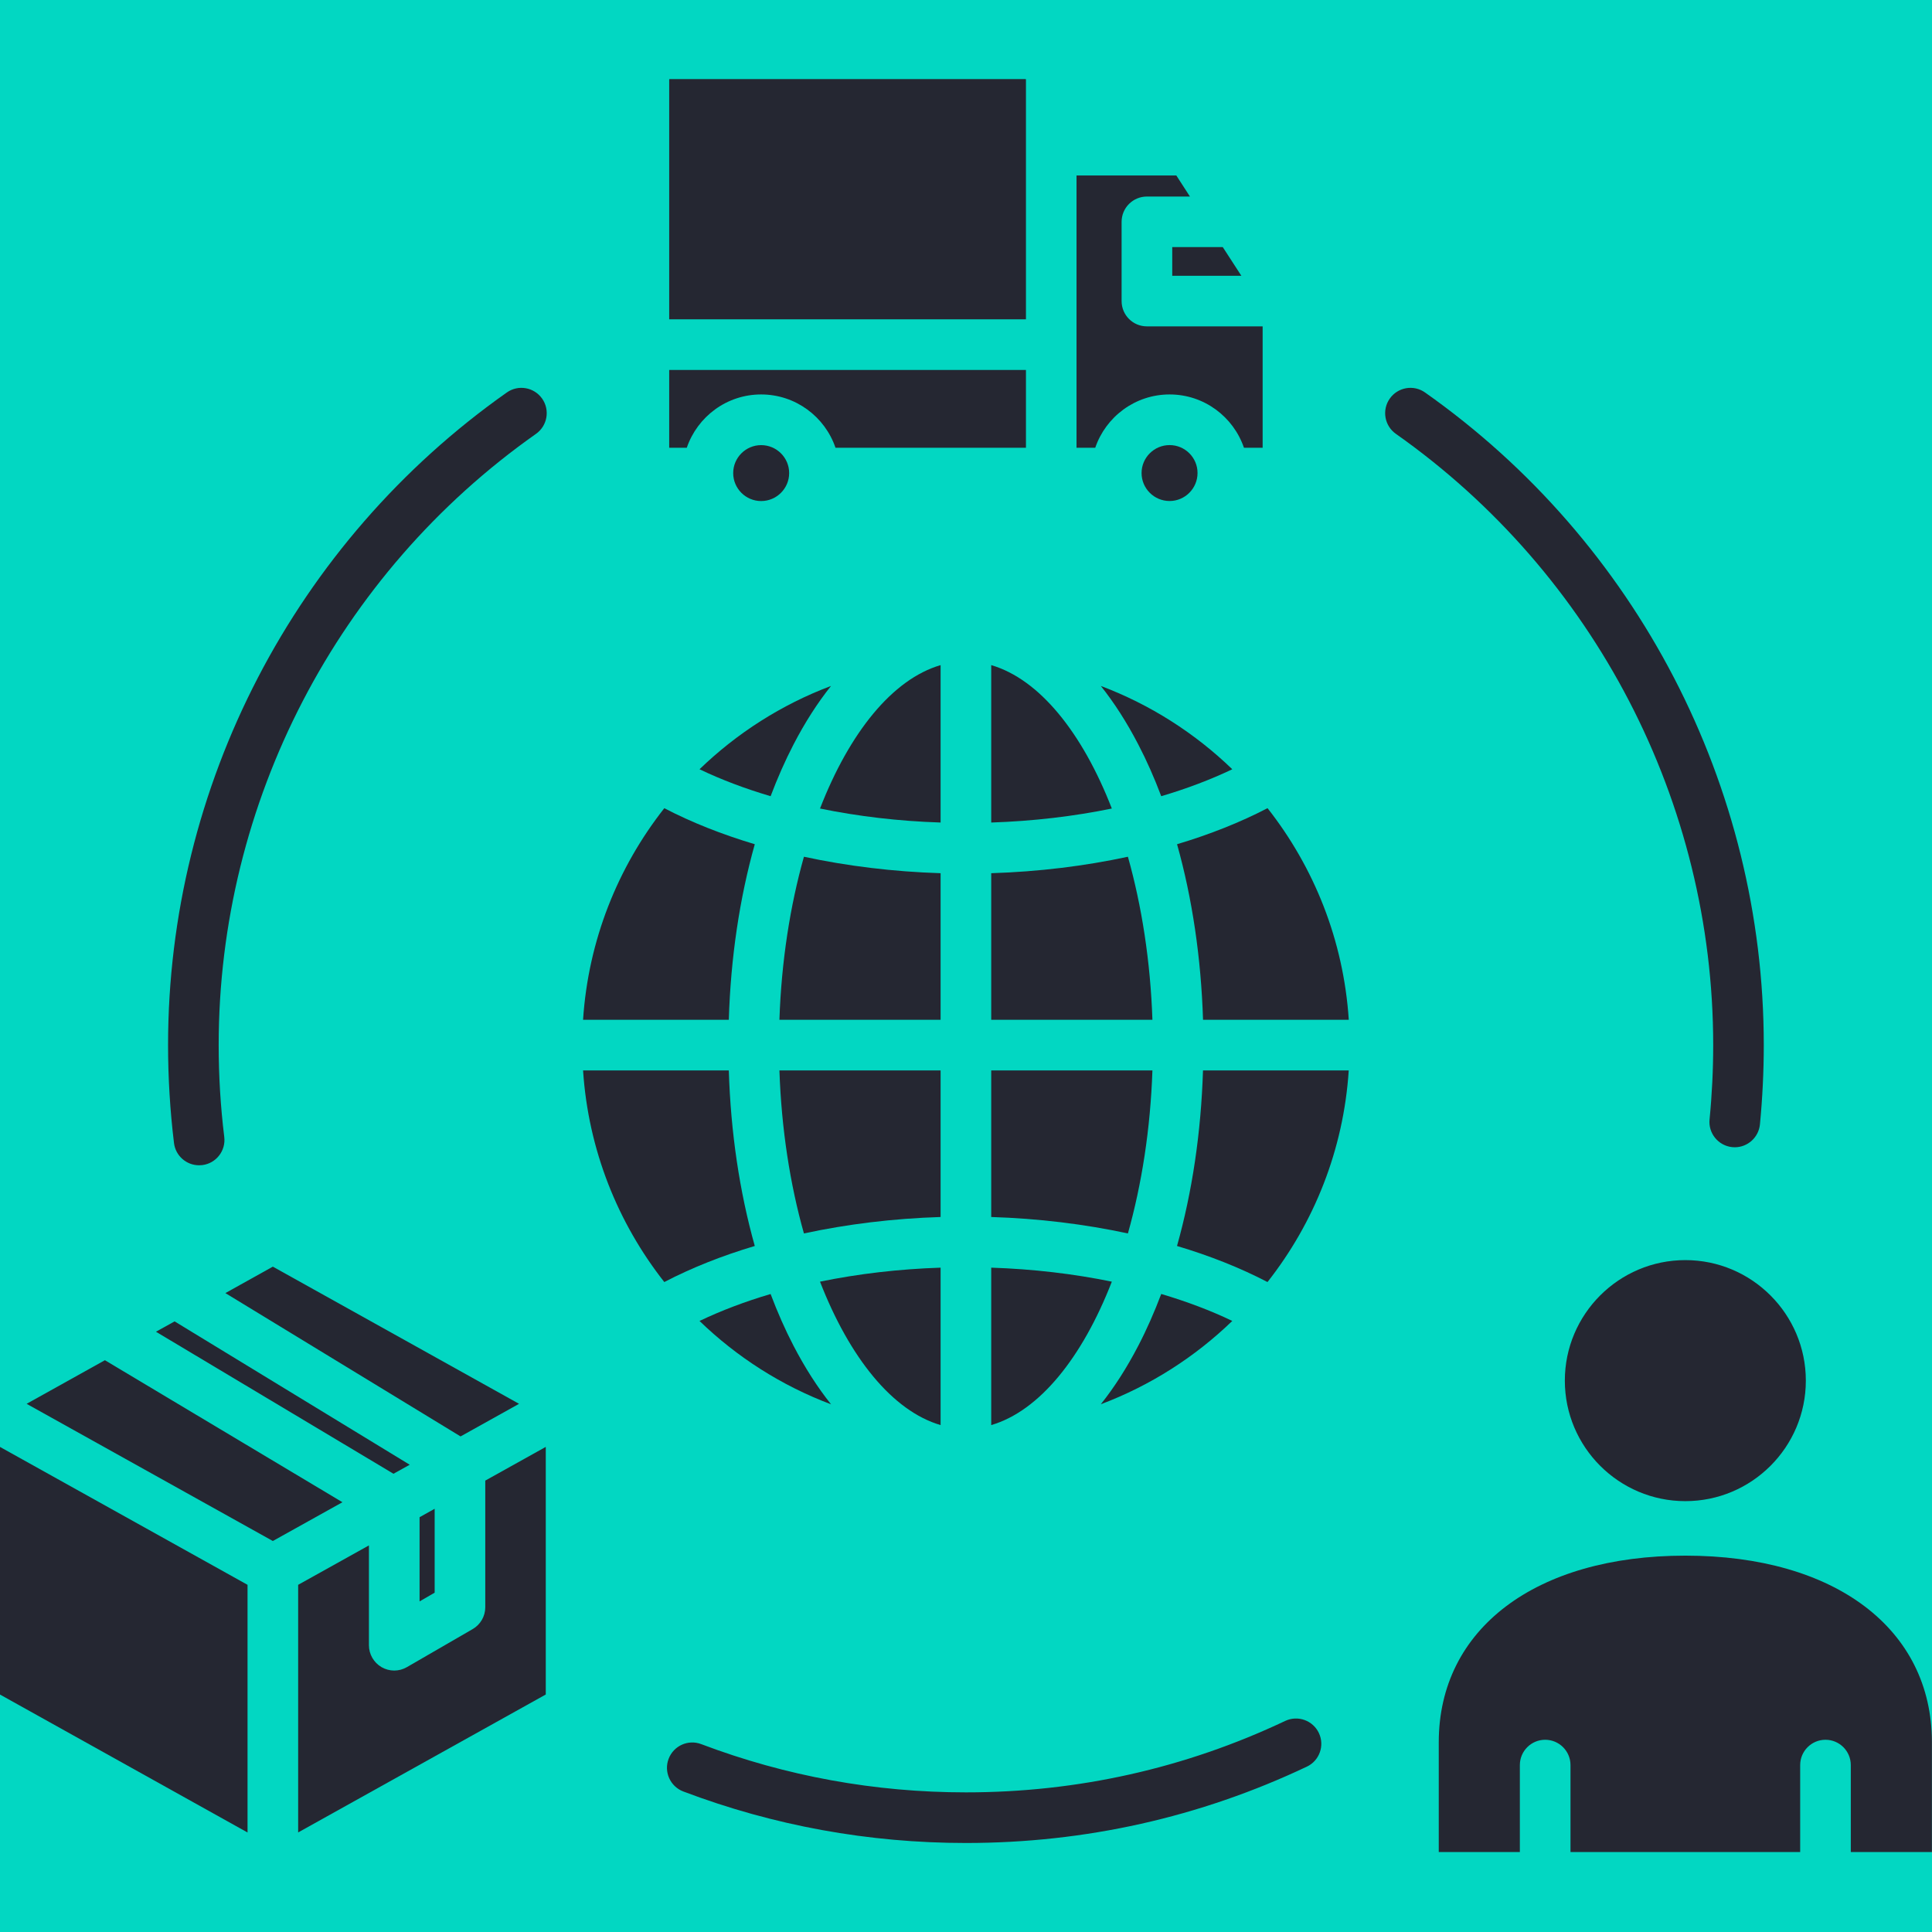 <svg xmlns="http://www.w3.org/2000/svg" xmlns:xlink="http://www.w3.org/1999/xlink" width="500" zoomAndPan="magnify" viewBox="0 0 375 375" height="500" preserveAspectRatio="xMidYMid meet" version="1.0"><defs><clipPath id="d0cc817f02"><path d="M 129 15.234 L 200 15.234 L 200 62 L 129 62 Z M 129 15.234 " clip-rule="nonzero"/></clipPath><clipPath id="aa236c39d0"><path d="M 279 301 L 375 301 L 375 359.484 L 279 359.484 Z M 279 301 " clip-rule="nonzero"/></clipPath></defs><rect x="-37.5" width="450" fill="#ffffff" y="-37.5" height="450" fill-opacity="1"/><rect x="-37.5" width="450" fill="#02d7c2" y="-37.5" height="450" fill-opacity="1"/><path fill="#252732" d="M 342.348 202.852 C 342.348 152.555 317.766 105.195 276.598 76.18 C 274.379 74.613 271.316 75.148 269.754 77.367 C 268.191 79.586 268.723 82.648 270.941 84.211 C 309.508 111.387 332.531 155.738 332.531 202.852 C 332.531 207.668 332.293 212.523 331.824 217.285 C 331.555 219.98 333.527 222.387 336.23 222.66 C 336.395 222.676 336.559 222.684 336.715 222.684 C 339.211 222.684 341.348 220.785 341.602 218.254 C 342.094 213.168 342.348 207.984 342.348 202.852 Z M 342.348 202.852 " fill-opacity="1" fill-rule="evenodd"/><path fill="#252732" d="M 239.188 149.312 C 231.934 142.305 223.273 136.762 213.668 133.141 C 216.281 136.418 218.719 140.215 220.945 144.508 C 222.586 147.66 224.066 151.016 225.395 154.543 C 230.34 153.078 234.98 151.328 239.188 149.312 Z M 239.188 149.312 " fill-opacity="1" fill-rule="evenodd"/><path fill="#252732" d="M 246.027 156.863 C 240.746 159.613 234.832 161.961 228.465 163.863 C 231.41 174.336 233.129 185.91 233.508 197.938 L 261.797 197.938 C 260.781 182.496 255.051 168.332 246.027 156.863 Z M 246.027 156.863 " fill-opacity="1" fill-rule="evenodd"/><path fill="#252732" d="M 261.789 207.766 L 233.5 207.766 C 233.129 219.801 231.402 231.379 228.457 241.844 C 234.824 243.742 240.738 246.09 246.02 248.844 C 255.051 237.371 260.781 223.207 261.789 207.766 Z M 261.789 207.766 " fill-opacity="1" fill-rule="evenodd"/><path fill="#252732" d="M 239.188 256.391 C 234.98 254.371 230.34 252.625 225.395 251.16 C 224.059 254.68 222.586 258.047 220.945 261.199 C 218.719 265.488 216.281 269.289 213.668 272.562 C 223.273 268.953 231.934 263.402 239.188 256.391 Z M 239.188 256.391 " fill-opacity="1" fill-rule="evenodd"/><path fill="#252732" d="M 192.395 276.609 C 201.746 273.871 210.082 263.5 215.805 248.77 C 208.402 247.246 200.512 246.32 192.395 246.051 Z M 192.395 276.609 " fill-opacity="1" fill-rule="evenodd"/><path fill="#252732" d="M 192.395 236.219 C 201.574 236.504 210.531 237.602 218.926 239.41 C 221.609 229.895 223.297 219.129 223.684 207.766 L 192.395 207.766 Z M 192.395 236.219 " fill-opacity="1" fill-rule="evenodd"/><path fill="#252732" d="M 192.395 197.938 L 223.684 197.938 C 223.297 186.574 221.609 175.809 218.926 166.293 C 210.531 168.102 201.574 169.199 192.395 169.488 Z M 192.395 197.938 " fill-opacity="1" fill-rule="evenodd"/><path fill="#252732" d="M 192.395 159.652 C 200.512 159.383 208.402 158.457 215.805 156.934 C 210.082 142.207 201.746 131.832 192.395 129.098 Z M 192.395 159.652 " fill-opacity="1" fill-rule="evenodd"/><path fill="#252732" d="M 182.57 159.652 L 182.57 129.098 C 173.219 131.832 164.887 142.195 159.164 156.934 C 166.562 158.457 174.457 159.391 182.57 159.652 Z M 182.57 159.652 " fill-opacity="1" fill-rule="evenodd"/><path fill="#252732" d="M 182.57 169.488 C 173.391 169.199 164.441 168.102 156.043 166.293 C 153.363 175.809 151.672 186.566 151.285 197.938 L 182.57 197.938 Z M 182.57 169.488 " fill-opacity="1" fill-rule="evenodd"/><path fill="#252732" d="M 182.57 207.766 L 151.285 207.766 C 151.672 219.129 153.355 229.895 156.043 239.41 C 164.441 237.602 173.391 236.504 182.57 236.219 Z M 182.57 207.766 " fill-opacity="1" fill-rule="evenodd"/><path fill="#252732" d="M 182.57 246.051 C 174.457 246.32 166.562 247.246 159.164 248.77 C 164.887 263.5 173.219 273.871 182.57 276.609 Z M 182.57 246.051 " fill-opacity="1" fill-rule="evenodd"/><path fill="#252732" d="M 154.02 261.207 C 152.383 258.055 150.902 254.688 149.574 251.168 C 144.637 252.625 139.996 254.379 135.777 256.398 C 143.031 263.41 151.695 268.961 161.309 272.578 C 158.688 269.297 156.246 265.496 154.02 261.207 Z M 154.02 261.207 " fill-opacity="1" fill-rule="evenodd"/><path fill="#252732" d="M 128.941 248.844 C 134.223 246.09 140.133 243.742 146.504 241.844 C 143.555 231.371 141.828 219.793 141.461 207.766 L 113.172 207.766 C 114.188 223.207 119.918 237.371 128.941 248.844 Z M 128.941 248.844 " fill-opacity="1" fill-rule="evenodd"/><path fill="#252732" d="M 113.172 197.938 L 141.461 197.938 C 141.828 185.902 143.555 174.336 146.504 163.863 C 140.133 161.961 134.223 159.621 128.941 156.871 C 119.918 168.332 114.188 182.496 113.172 197.938 Z M 113.172 197.938 " fill-opacity="1" fill-rule="evenodd"/><path fill="#252732" d="M 135.777 149.312 C 139.996 151.336 144.629 153.078 149.574 154.543 C 150.91 151.016 152.391 147.648 154.02 144.508 C 156.246 140.207 158.688 136.418 161.301 133.141 C 151.695 136.754 143.031 142.305 135.777 149.312 Z M 135.777 149.312 " fill-opacity="1" fill-rule="evenodd"/><path fill="#252732" d="M 212.586 86.906 C 214.641 80.895 220.324 76.562 227.023 76.562 C 233.711 76.562 239.402 80.902 241.449 86.906 L 245.078 86.906 L 245.078 63.348 L 222.617 63.348 C 219.898 63.348 217.703 61.156 217.703 58.438 L 217.703 43.059 C 217.703 40.34 219.906 38.148 222.617 38.148 L 230.969 38.148 L 228.324 34.062 L 208.953 34.062 L 208.953 86.914 L 212.586 86.914 Z M 212.586 86.906 " fill-opacity="1" fill-rule="evenodd"/><path fill="#252732" d="M 227.016 86.391 C 224.016 86.391 221.578 88.828 221.578 91.816 C 221.578 94.812 224.016 97.246 227.016 97.246 C 230.004 97.246 232.441 94.805 232.441 91.816 C 232.449 88.828 230.012 86.391 227.016 86.391 Z M 227.016 86.391 " fill-opacity="1" fill-rule="evenodd"/><path fill="#252732" d="M 147.738 97.254 C 150.738 97.254 153.176 94.812 153.176 91.824 C 153.176 88.836 150.738 86.398 147.738 86.398 C 144.75 86.398 142.312 88.836 142.312 91.824 C 142.312 94.812 144.742 97.254 147.738 97.254 Z M 147.738 97.254 " fill-opacity="1" fill-rule="evenodd"/><path fill="#252732" d="M 162.168 86.906 L 199.137 86.906 L 199.137 71.809 L 129.891 71.809 L 129.891 86.906 L 133.305 86.906 C 135.359 80.895 141.043 76.562 147.73 76.562 C 154.43 76.562 160.121 80.902 162.168 86.906 Z M 162.168 86.906 " fill-opacity="1" fill-rule="evenodd"/><g clip-path="url(#d0cc817f02)"><path fill="#252732" d="M 129.891 61.98 L 199.137 61.98 L 199.137 15.426 C 199.137 15.402 199.094 15.352 199.062 15.352 L 129.965 15.352 C 129.941 15.352 129.891 15.395 129.891 15.426 Z M 129.891 61.98 " fill-opacity="1" fill-rule="evenodd"/></g><path fill="#252732" d="M 227.531 47.965 L 227.531 53.531 L 240.949 53.531 L 237.34 47.965 Z M 227.531 47.965 " fill-opacity="1" fill-rule="evenodd"/><path fill="#252732" d="M 42.445 202.852 C 42.445 155.738 65.469 111.387 104.035 84.211 C 106.254 82.648 106.785 79.578 105.223 77.367 C 103.656 75.148 100.594 74.613 98.375 76.18 C 57.207 105.195 32.621 152.547 32.621 202.852 C 32.621 209.207 33.012 215.602 33.773 221.863 C 34.078 224.363 36.199 226.18 38.645 226.18 C 38.844 226.18 39.047 226.172 39.254 226.145 C 41.945 225.82 43.863 223.363 43.527 220.668 C 42.805 214.805 42.445 208.805 42.445 202.852 Z M 42.445 202.852 " fill-opacity="1" fill-rule="evenodd"/><path fill="#252732" d="M 100.75 272.48 L 52.957 245.855 L 43.746 250.988 L 89.395 278.809 Z M 100.75 272.48 " fill-opacity="1" fill-rule="evenodd"/><path fill="#252732" d="M 79.527 284.305 L 33.891 256.48 L 30.27 258.488 L 76.375 286.055 Z M 79.527 284.305 " fill-opacity="1" fill-rule="evenodd"/><path fill="#252732" d="M 66.469 291.582 L 20.363 264.016 L 5.168 272.48 L 52.957 299.109 Z M 66.469 291.582 " fill-opacity="1" fill-rule="evenodd"/><path fill="#252732" d="M 71.609 299.961 L 57.871 307.613 L 57.871 355.676 L 105.934 328.902 L 105.934 280.84 L 94.191 287.383 L 94.191 311.961 C 94.191 313.715 93.258 315.336 91.734 316.211 L 78.98 323.59 C 78.219 324.031 77.375 324.254 76.523 324.254 C 75.672 324.254 74.828 324.031 74.066 323.598 C 72.551 322.711 71.609 321.09 71.609 319.34 Z M 71.609 299.961 " fill-opacity="1" fill-rule="evenodd"/><path fill="#252732" d="M 81.438 294.488 L 81.438 310.832 L 84.367 309.137 L 84.367 292.852 Z M 81.438 294.488 " fill-opacity="1" fill-rule="evenodd"/><path fill="#252732" d="M 48.047 355.684 L 48.047 307.613 L -0.016 280.84 L -0.016 328.902 Z M 48.047 355.684 " fill-opacity="1" fill-rule="evenodd"/><path fill="#252732" d="M 129.777 341.391 C 128.816 343.926 130.094 346.762 132.633 347.727 C 150.141 354.359 168.594 357.723 187.484 357.723 C 210.621 357.723 232.887 352.738 253.648 342.91 C 256.105 341.758 257.152 338.828 255.992 336.371 C 254.828 333.922 251.898 332.875 249.449 334.035 C 230.012 343.23 209.164 347.898 187.492 347.898 C 169.797 347.898 152.512 344.746 136.121 338.539 C 133.574 337.566 130.742 338.844 129.777 341.391 Z M 129.777 341.391 " fill-opacity="1" fill-rule="evenodd"/><g clip-path="url(#aa236c39d0)"><path fill="#252732" d="M 327.125 301.949 C 298.051 301.949 279.262 316.164 279.262 338.18 L 279.262 359.68 L 295.004 359.68 L 295.004 342.602 C 295.004 339.891 297.199 337.688 299.918 337.688 C 302.629 337.688 304.832 339.891 304.832 342.602 L 304.832 359.68 L 349.414 359.68 L 349.414 342.602 C 349.414 339.891 351.617 337.688 354.324 337.688 C 357.043 337.688 359.238 339.891 359.238 342.602 L 359.238 359.68 L 374.984 359.68 L 374.984 338.18 C 374.984 316.164 356.199 301.949 327.125 301.949 Z M 327.125 301.949 " fill-opacity="1" fill-rule="evenodd"/></g><path fill="#252732" d="M 303.734 267.977 C 303.734 280.875 314.223 291.371 327.125 291.371 C 340.023 291.371 350.512 280.883 350.512 267.977 C 350.512 255.082 340.023 244.586 327.125 244.586 C 314.223 244.586 303.734 255.082 303.734 267.977 Z M 303.734 267.977 " fill-opacity="1" fill-rule="evenodd"/></svg>